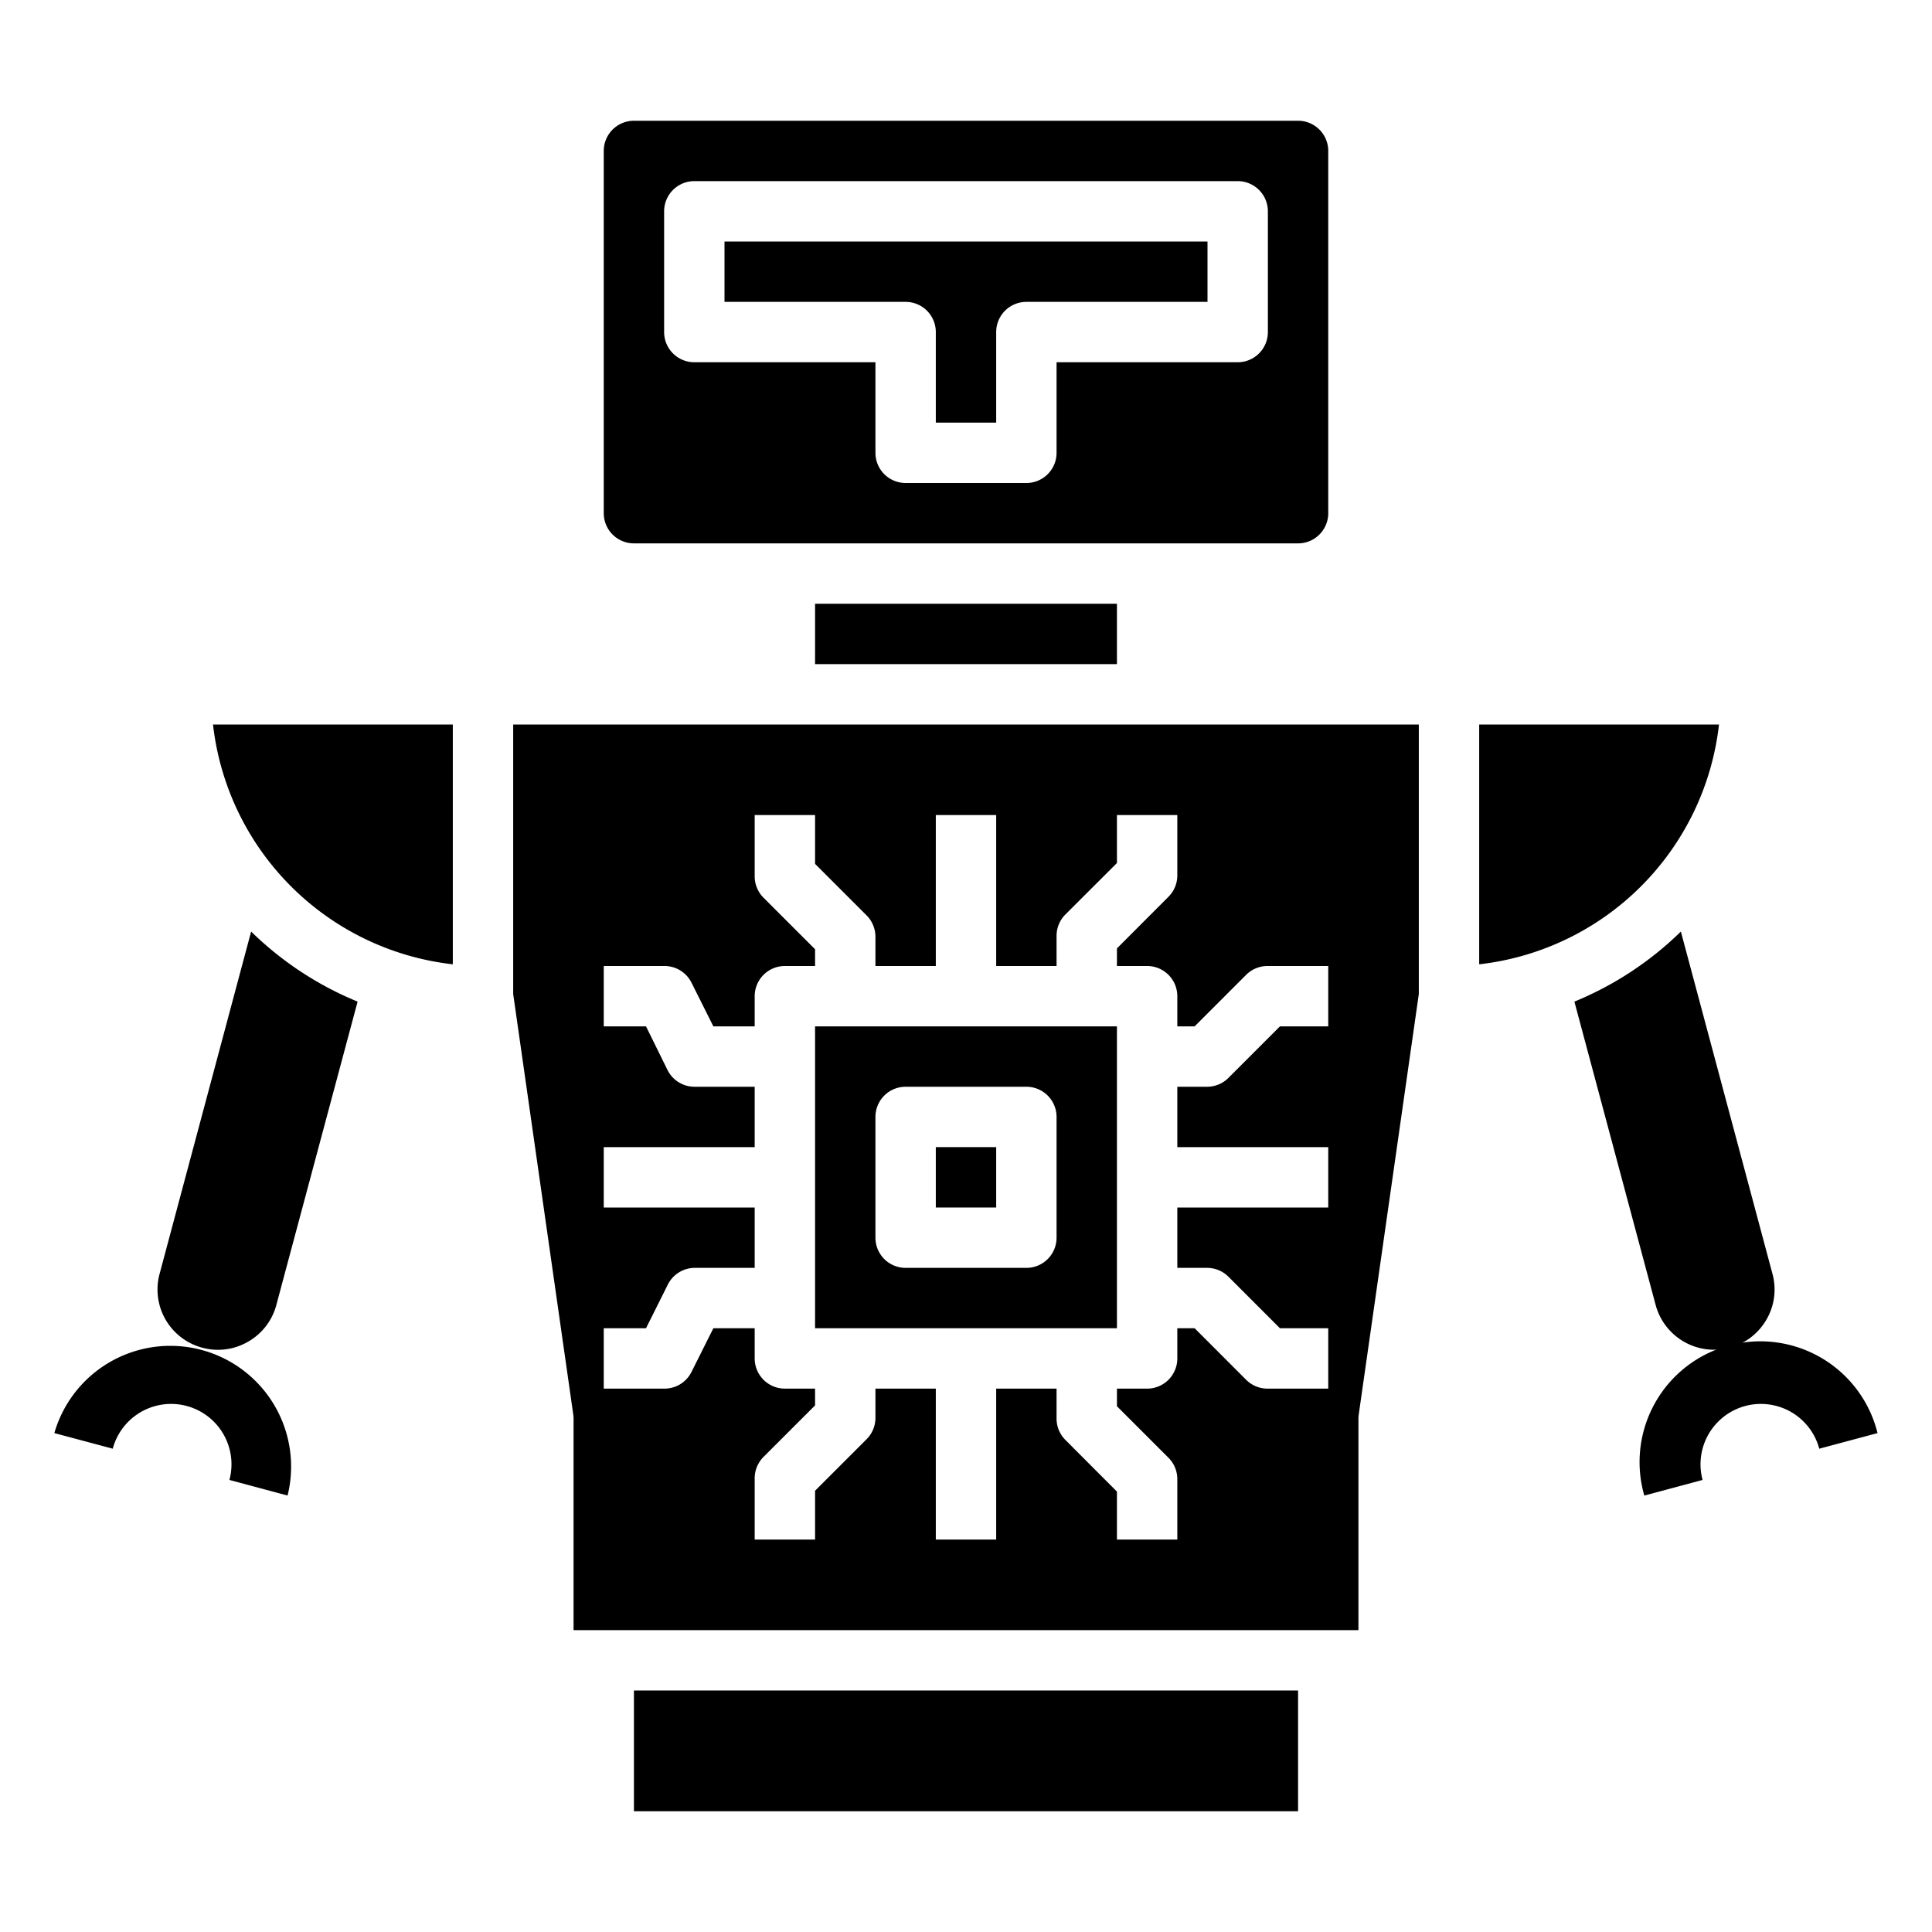 <svg xmlns="http://www.w3.org/2000/svg" viewBox="0 0 64 64" x="0px" y="0px"><title>Processor-Robot-Intelligence-Artificial Intelligence-Machine</title><g><path d="M24,10h6a1,1,0,0,1,1,1v3h2V11a1,1,0,0,1,1-1h6V8H24Z"></path><rect x="21" y="56" width="22" height="4"></rect><path d="M45,47a.969.969,0,0,1,.01-.142L47,32.929V24H17v8.929l1.99,13.929A.969.969,0,0,1,19,47v7H45ZM44,34H42.4l-1.707,1.707a1,1,0,0,1-.707.293H39v2h5v2H39v2h.987a1,1,0,0,1,.707.293L42.4,44H44v2H41.987a1,1,0,0,1-.707-.293L39.573,44H39v1a1,1,0,0,1-1,1H37v.583l1.707,1.707A1,1,0,0,1,39,49v2H37V49.411L35.293,47.7A1,1,0,0,1,35,47V46H33v5H31V46H29v.969a1,1,0,0,1-.293.707L27,49.383V51H25V48.969a1,1,0,0,1,.293-.707L27,46.555V46H26a1,1,0,0,1-1-1V44H23.631l-.724,1.447a1,1,0,0,1-.894.553H20V44H21.4l.723-1.447a1,1,0,0,1,.9-.553H25V40H20V38h5V36H23.013a1,1,0,0,1-.9-.553L21.4,34H20V32h2.013a1,1,0,0,1,.894.553L23.631,34H25V33a1,1,0,0,1,1-1h1v-.555l-1.707-1.707A1,1,0,0,1,25,29.031V27h2v1.617l1.707,1.707a1,1,0,0,1,.293.707V32h2V27h2v5h2V31a1,1,0,0,1,.293-.707L37,28.589V27h2v2a1,1,0,0,1-.293.707L37,31.417V32h1a1,1,0,0,1,1,1v1h.573l1.707-1.707A1,1,0,0,1,41.987,32H44Z"></path><path d="M58.516,43.713a1.976,1.976,0,0,0,.2-1.513L55.681,30.859a11.03,11.03,0,0,1-3.527,2.321l2.692,10.051a2.005,2.005,0,0,0,2.45,1.414H57.3A1.992,1.992,0,0,0,58.516,43.713Z"></path><path d="M27,44H37V34H27Zm2-7a1,1,0,0,1,1-1h4a1,1,0,0,1,1,1v4a1,1,0,0,1-1,1H30a1,1,0,0,1-1-1Z"></path><rect x="31" y="38" width="2" height="2"></rect><path d="M8.22,44.444a1.981,1.981,0,0,0,.934-1.214l2.692-10.05a11.03,11.03,0,0,1-3.527-2.321L5.286,42.2A1.994,1.994,0,0,0,6.7,44.644h0A1.978,1.978,0,0,0,8.22,44.444Z"></path><path d="M15,24H7.056A9.016,9.016,0,0,0,15,31.944Z"></path><path d="M56.944,24H49v7.944A9.016,9.016,0,0,0,56.944,24Z"></path><rect x="27" y="20" width="10" height="2"></rect><path d="M43,4H21a1,1,0,0,0-1,1V17a1,1,0,0,0,1,1H43a1,1,0,0,0,1-1V5A1,1,0,0,0,43,4Zm-1,7a1,1,0,0,1-1,1H35v3a1,1,0,0,1-1,1H30a1,1,0,0,1-1-1V12H23a1,1,0,0,1-1-1V7a1,1,0,0,1,1-1H41a1,1,0,0,1,1,1Z"></path><path d="M54.47,49.543a4,4,0,1,1,7.726-2.07l-1.931.517A2,2,0,0,0,56.4,49.025Z"></path><path d="M9.53,49.543,7.6,49.025A2,2,0,0,0,3.735,47.99L1.8,47.473a4,4,0,0,1,7.726,2.07Z"></path></g></svg>